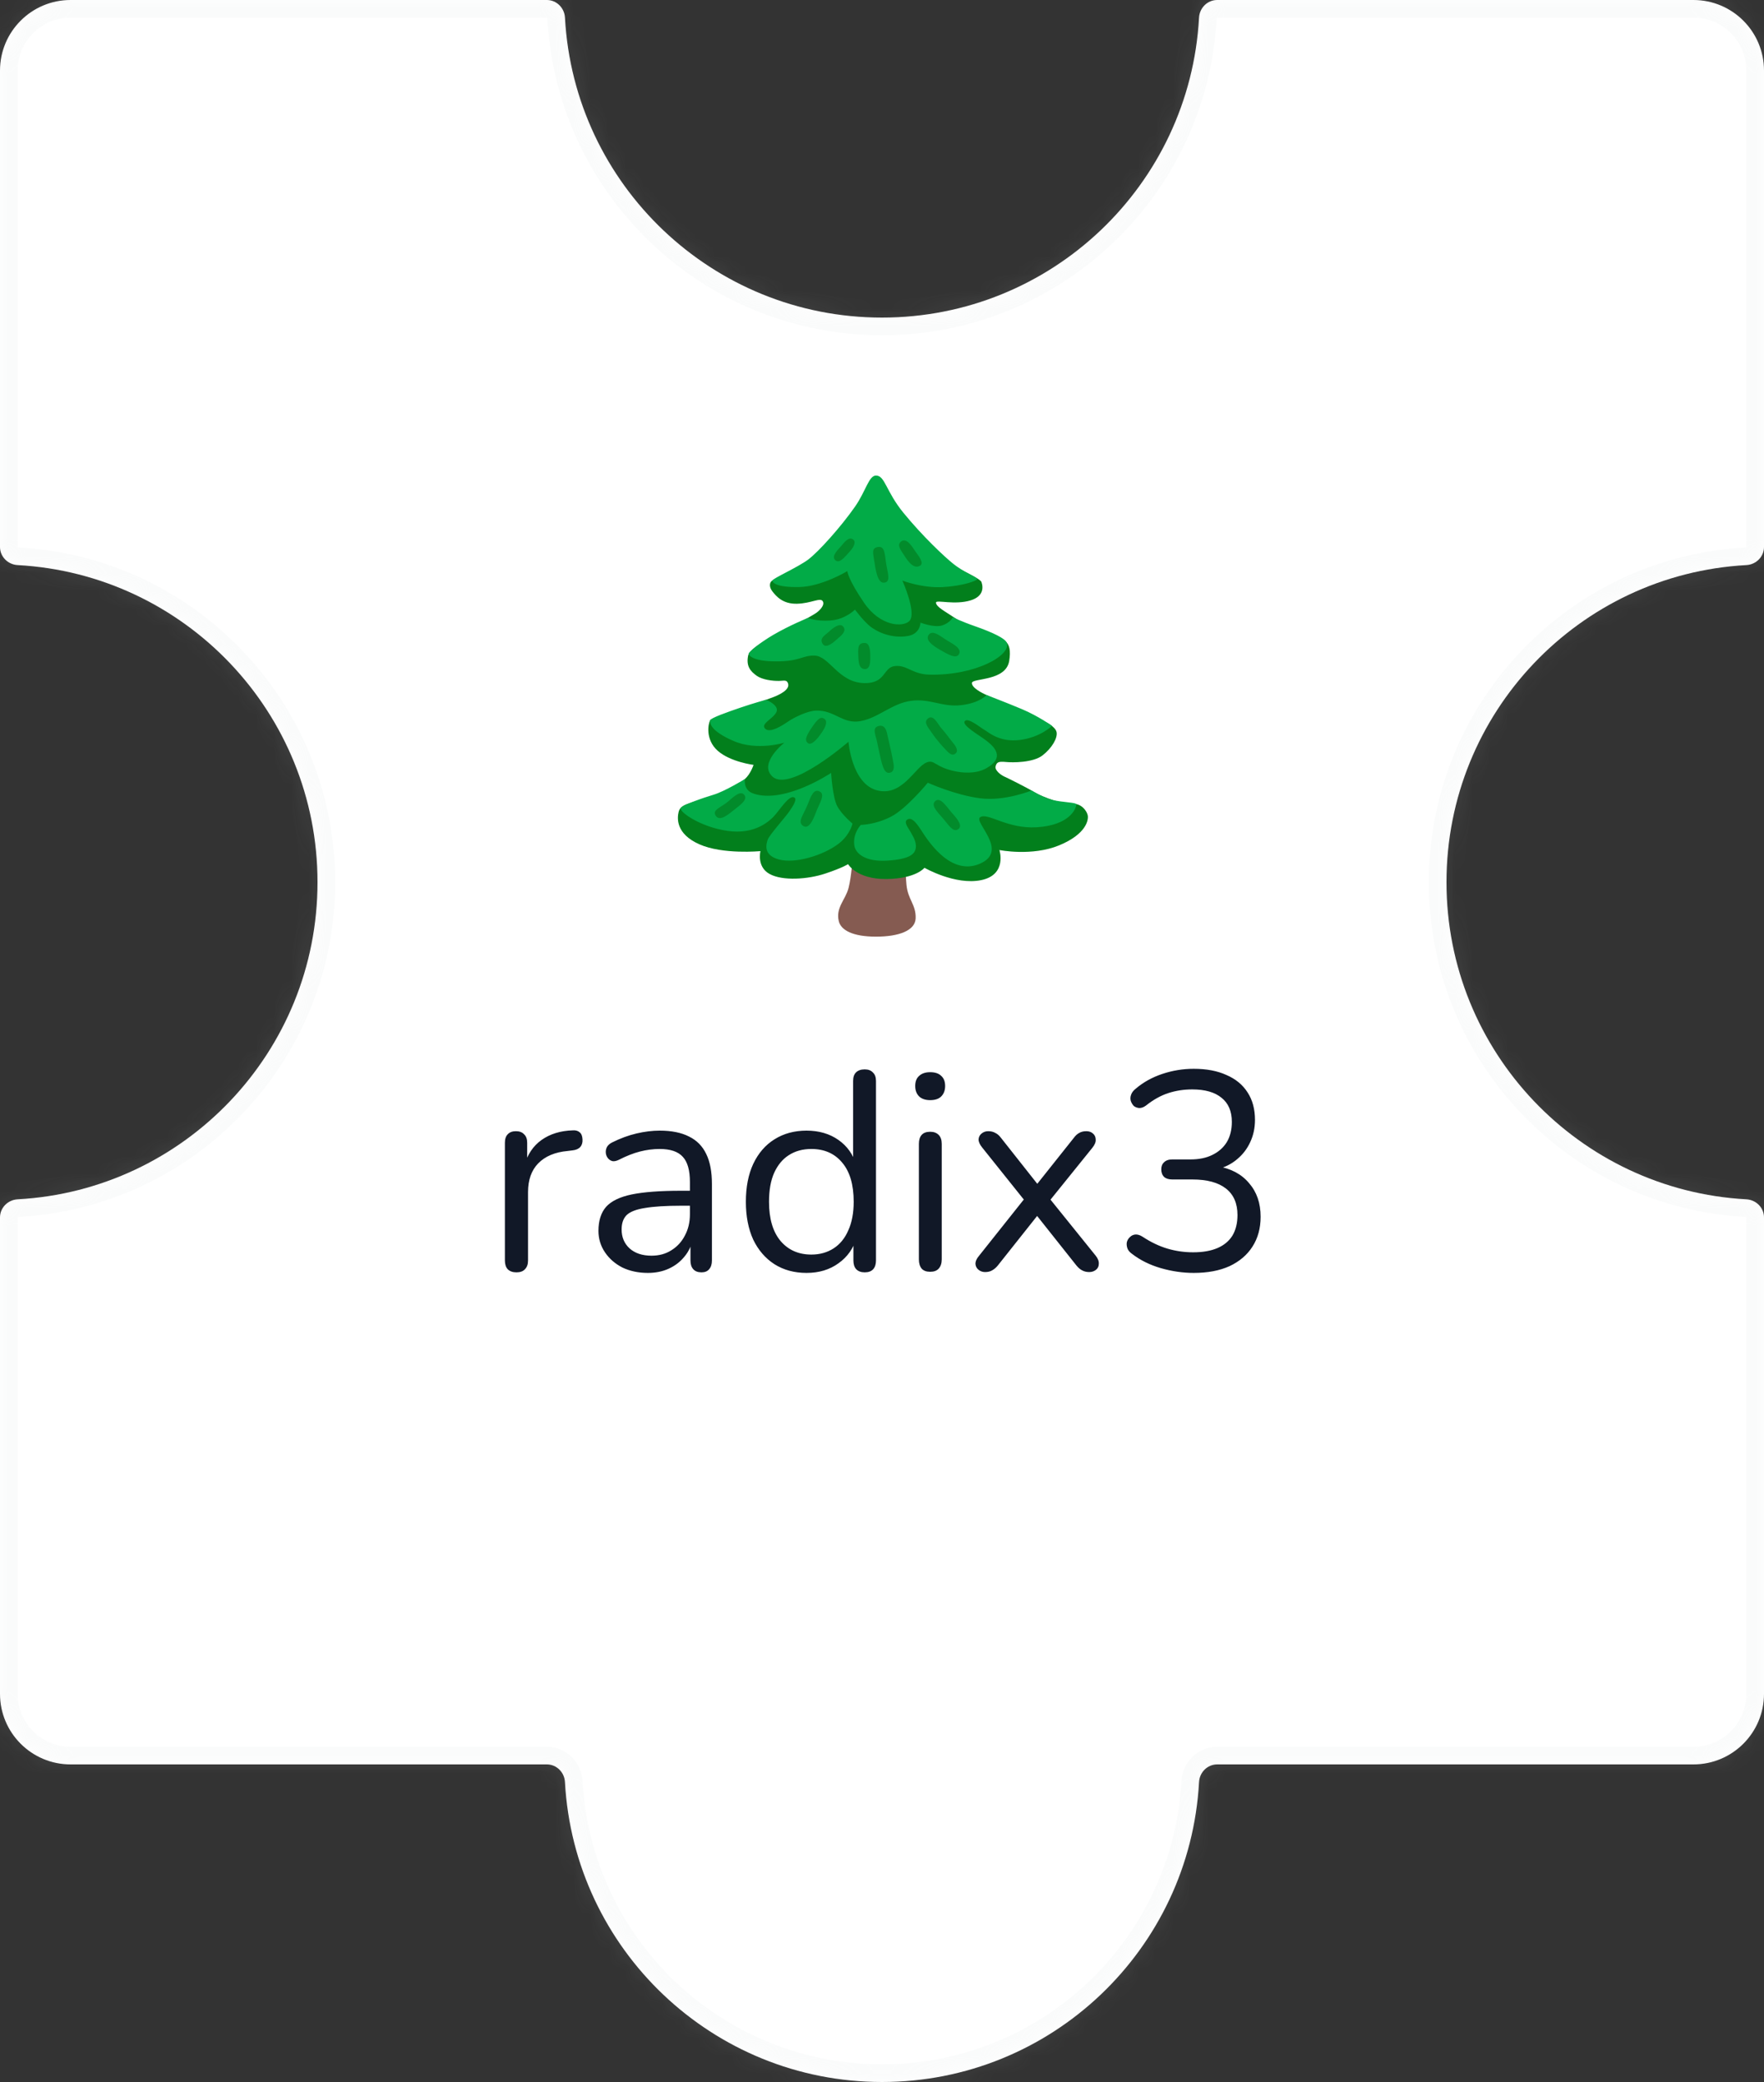 <svg width="100" height="118" viewBox="0 0 100 118" fill="none" xmlns="http://www.w3.org/2000/svg">
<rect x="0" y="0" width="100" height="118" fill="#333333" stroke="none"/>
<mask id="path-1-inside-1_232_5644" fill="white">
<path fill-rule="evenodd" clip-rule="evenodd" d="M69 0C68.448 0 68.003 0.448 67.973 1C67.454 10.476 59.606 18 50 18C40.394 18 32.546 10.476 32.027 1C31.997 0.448 31.552 0 31 0L4 0C1.791 0 0 1.791 0 4L0 31C0 31.552 0.448 31.997 1 32.027C10.476 32.546 18 40.394 18 50C18 59.606 10.476 67.454 1 67.973C0.448 68.003 0 68.448 0 69L0 96C0 98.209 1.791 100 4 100H31C31.552 100 31.997 100.448 32.027 101C32.546 110.476 40.394 118 50 118C59.606 118 67.454 110.476 67.973 101C68.003 100.448 68.448 100 69 100H96C98.209 100 100 98.209 100 96V69C100 68.448 99.552 68.003 99 67.973C89.524 67.454 82 59.606 82 50C82 40.394 89.524 32.546 99 32.027C99.552 31.997 100 31.552 100 31V4C100 1.791 98.209 0 96 0L69 0Z"/>
</mask>
<path fill-rule="evenodd" clip-rule="evenodd" d="M69 0C68.448 0 68.003 0.448 67.973 1C67.454 10.476 59.606 18 50 18C40.394 18 32.546 10.476 32.027 1C31.997 0.448 31.552 0 31 0L4 0C1.791 0 0 1.791 0 4L0 31C0 31.552 0.448 31.997 1 32.027C10.476 32.546 18 40.394 18 50C18 59.606 10.476 67.454 1 67.973C0.448 68.003 0 68.448 0 69L0 96C0 98.209 1.791 100 4 100H31C31.552 100 31.997 100.448 32.027 101C32.546 110.476 40.394 118 50 118C59.606 118 67.454 110.476 67.973 101C68.003 100.448 68.448 100 69 100H96C98.209 100 100 98.209 100 96V69C100 68.448 99.552 68.003 99 67.973C89.524 67.454 82 59.606 82 50C82 40.394 89.524 32.546 99 32.027C99.552 31.997 100 31.552 100 31V4C100 1.791 98.209 0 96 0L69 0Z" fill="white"/>
<path d="M99 32.027L98.945 31.029L99 32.027ZM99 67.973L98.945 68.971L99 67.973ZM32.027 101L33.026 100.945L32.027 101ZM1 32.027L0.945 33.026L1 32.027ZM32.027 1L31.029 1.055L32.027 1ZM67.973 101L66.974 100.945L67.973 101ZM67.973 1L66.974 0.945L67.973 1ZM50 19C60.14 19 68.424 11.058 68.971 1.055L66.974 0.945C66.484 9.894 59.072 17 50 17L50 19ZM31.029 1.055C31.576 11.058 39.86 19 50 19L50 17C40.928 17 33.516 9.894 33.026 0.945L31.029 1.055ZM4 1L31 1V-1L4 -1V1ZM1 4C1 2.343 2.343 1 4 1V-1C1.239 -1 -1 1.239 -1 4H1ZM1 31L1 4H-1L-1 31H1ZM19 50C19 39.86 11.058 31.576 1.055 31.029L0.945 33.026C9.894 33.516 17 40.928 17 50L19 50ZM1.055 68.971C11.058 68.424 19 60.14 19 50L17 50C17 59.072 9.894 66.484 0.945 66.974L1.055 68.971ZM1 96L1 69H-1L-1 96H1ZM4 99C2.343 99 1 97.657 1 96H-1C-1 98.761 1.239 101 4 101V99ZM31 99H4V101H31L31 99ZM50 117C40.928 117 33.516 109.894 33.026 100.945L31.029 101.055C31.576 111.058 39.86 119 50 119V117ZM66.974 100.945C66.484 109.894 59.072 117 50 117V119C60.14 119 68.424 111.058 68.971 101.055L66.974 100.945ZM96 99H69V101H96V99ZM99 96C99 97.657 97.657 99 96 99V101C98.761 101 101 98.761 101 96H99ZM99 69V96H101V69H99ZM81 50C81 60.14 88.942 68.424 98.945 68.971L99.055 66.974C90.106 66.484 83 59.072 83 50H81ZM98.945 31.029C88.942 31.576 81 39.86 81 50H83C83 40.928 90.106 33.516 99.055 33.026L98.945 31.029ZM99 4V31H101V4L99 4ZM96 1C97.657 1 99 2.343 99 4L101 4C101 1.239 98.761 -1 96 -1V1ZM69 1L96 1V-1L69 -1V1ZM99.055 33.026C100.101 32.968 101 32.118 101 31H99C99 31.001 99 31.001 99 31.001C99 31 99 31 99 31C99 31 98.999 31.003 98.994 31.008C98.984 31.019 98.967 31.028 98.945 31.029L99.055 33.026ZM101 69C101 67.882 100.101 67.031 99.055 66.974L98.945 68.971C98.967 68.972 98.984 68.981 98.994 68.992C98.999 68.997 99 69 99 69C99 69 99 69 99 68.999C99 68.999 99 68.999 99 69H101ZM31 101C31.001 101 31.001 101 31.001 101C31 101 31 101 31 101C31 101 31.003 101.001 31.008 101.006C31.019 101.016 31.028 101.033 31.029 101.055L33.026 100.945C32.968 99.899 32.118 99 31 99L31 101ZM-1 31C-1 32.118 -0.101 32.968 0.945 33.026L1.055 31.029C1.033 31.028 1.016 31.019 1.006 31.008C1.001 31.003 1 31 1 31C1 31 1 31 1 31.001C1 31.001 1 31.001 1 31H-1ZM0.945 66.974C-0.101 67.031 -1 67.882 -1 69H1C1 68.999 1 68.999 1 68.999C1 69 1 69 1 69C1 69 1.001 68.997 1.006 68.992C1.016 68.981 1.033 68.972 1.055 68.971L0.945 66.974ZM33.026 0.945C32.968 -0.101 32.118 -1 31 -1V1C31.001 1 31.001 1 31.001 1C31 1 31 1 31 1C31 1 31.003 1.001 31.008 1.006C31.019 1.016 31.028 1.033 31.029 1.055L33.026 0.945ZM68.971 101.055C68.972 101.033 68.981 101.016 68.992 101.006C68.997 101.001 69 101 69 101C69 101 69 101 68.999 101C68.999 101 68.999 101 69 101V99C67.882 99 67.031 99.899 66.974 100.945L68.971 101.055ZM68.971 1.055C68.972 1.033 68.981 1.016 68.992 1.006C68.997 1.001 69 1 69 1C69 1 69 1 68.999 1C68.999 1 68.999 1 69 1V-1C67.882 -1 67.031 -0.101 66.974 0.945L68.971 1.055Z" fill="#D1D5DB" fill-opacity="0.1" mask="url(#path-1-inside-1_232_5644)"/>
<path d="M29.278 72.112C29.065 72.112 28.9 72.053 28.782 71.936C28.676 71.819 28.622 71.653 28.622 71.44V64.768C28.622 64.555 28.676 64.395 28.782 64.288C28.889 64.171 29.044 64.112 29.246 64.112C29.449 64.112 29.604 64.171 29.71 64.288C29.828 64.395 29.886 64.555 29.886 64.768V66.064H29.726C29.897 65.435 30.222 64.949 30.702 64.608C31.182 64.267 31.774 64.085 32.478 64.064C32.638 64.053 32.766 64.091 32.862 64.176C32.958 64.251 33.012 64.384 33.022 64.576C33.033 64.757 32.99 64.901 32.894 65.008C32.798 65.115 32.649 65.179 32.446 65.2L32.19 65.232C31.465 65.296 30.905 65.531 30.51 65.936C30.126 66.331 29.934 66.875 29.934 67.568V71.44C29.934 71.653 29.876 71.819 29.758 71.936C29.652 72.053 29.492 72.112 29.278 72.112ZM36.727 72.144C36.193 72.144 35.713 72.043 35.286 71.84C34.87 71.627 34.54 71.339 34.294 70.976C34.049 70.613 33.926 70.208 33.926 69.76C33.926 69.184 34.071 68.731 34.358 68.4C34.657 68.069 35.142 67.835 35.815 67.696C36.497 67.557 37.425 67.488 38.599 67.488H39.319V68.336H38.614C37.751 68.336 37.068 68.379 36.566 68.464C36.076 68.539 35.729 68.672 35.526 68.864C35.334 69.056 35.239 69.328 35.239 69.68C35.239 70.117 35.388 70.475 35.687 70.752C35.996 71.029 36.412 71.168 36.934 71.168C37.361 71.168 37.734 71.067 38.054 70.864C38.385 70.661 38.641 70.384 38.822 70.032C39.014 69.68 39.111 69.275 39.111 68.816V66.992C39.111 66.331 38.977 65.856 38.711 65.568C38.444 65.269 38.007 65.12 37.398 65.12C37.025 65.12 36.652 65.168 36.279 65.264C35.905 65.36 35.511 65.515 35.094 65.728C34.945 65.803 34.817 65.829 34.711 65.808C34.604 65.776 34.519 65.717 34.455 65.632C34.391 65.547 34.353 65.451 34.343 65.344C34.332 65.227 34.353 65.115 34.407 65.008C34.471 64.901 34.566 64.816 34.694 64.752C35.164 64.517 35.628 64.347 36.087 64.24C36.545 64.133 36.983 64.08 37.398 64.08C38.071 64.08 38.625 64.192 39.062 64.416C39.5 64.629 39.825 64.96 40.038 65.408C40.252 65.845 40.358 66.411 40.358 67.104V71.44C40.358 71.653 40.305 71.819 40.199 71.936C40.102 72.053 39.959 72.112 39.767 72.112C39.564 72.112 39.409 72.053 39.303 71.936C39.196 71.819 39.142 71.653 39.142 71.44V70.192H39.286C39.201 70.597 39.036 70.944 38.791 71.232C38.556 71.52 38.263 71.744 37.91 71.904C37.559 72.064 37.164 72.144 36.727 72.144ZM45.723 72.144C45.029 72.144 44.422 71.979 43.899 71.648C43.387 71.317 42.987 70.853 42.699 70.256C42.422 69.648 42.283 68.933 42.283 68.112C42.283 67.28 42.422 66.565 42.699 65.968C42.987 65.36 43.387 64.896 43.899 64.576C44.422 64.245 45.029 64.08 45.723 64.08C46.427 64.08 47.029 64.256 47.531 64.608C48.032 64.96 48.368 65.435 48.539 66.032H48.363V61.264C48.363 61.051 48.416 60.891 48.523 60.784C48.64 60.667 48.806 60.608 49.019 60.608C49.221 60.608 49.376 60.667 49.483 60.784C49.6 60.891 49.659 61.051 49.659 61.264V71.44C49.659 71.653 49.605 71.819 49.499 71.936C49.392 72.053 49.232 72.112 49.019 72.112C48.816 72.112 48.656 72.053 48.539 71.936C48.432 71.819 48.379 71.653 48.379 71.44V69.92L48.555 70.144C48.384 70.752 48.043 71.237 47.531 71.6C47.029 71.963 46.427 72.144 45.723 72.144ZM45.995 71.104C46.475 71.104 46.896 70.987 47.259 70.752C47.621 70.517 47.899 70.176 48.091 69.728C48.294 69.28 48.395 68.741 48.395 68.112C48.395 67.141 48.176 66.4 47.739 65.888C47.312 65.376 46.731 65.12 45.995 65.12C45.504 65.12 45.078 65.237 44.715 65.472C44.363 65.696 44.086 66.032 43.883 66.48C43.691 66.917 43.595 67.461 43.595 68.112C43.595 69.072 43.813 69.813 44.251 70.336C44.688 70.848 45.27 71.104 45.995 71.104ZM52.731 72.08C52.518 72.08 52.358 72.021 52.251 71.904C52.144 71.776 52.091 71.6 52.091 71.376V64.832C52.091 64.608 52.144 64.437 52.251 64.32C52.358 64.203 52.518 64.144 52.731 64.144C52.934 64.144 53.094 64.203 53.211 64.32C53.328 64.437 53.387 64.608 53.387 64.832V71.376C53.387 71.6 53.328 71.776 53.211 71.904C53.104 72.021 52.944 72.08 52.731 72.08ZM52.731 62.352C52.464 62.352 52.256 62.283 52.107 62.144C51.958 61.995 51.883 61.797 51.883 61.552C51.883 61.296 51.958 61.104 52.107 60.976C52.256 60.837 52.464 60.768 52.731 60.768C53.008 60.768 53.216 60.837 53.355 60.976C53.504 61.104 53.579 61.296 53.579 61.552C53.579 61.797 53.504 61.995 53.355 62.144C53.216 62.283 53.008 62.352 52.731 62.352ZM55.842 72.096C55.703 72.096 55.58 72.053 55.474 71.968C55.367 71.883 55.308 71.771 55.298 71.632C55.298 71.483 55.367 71.328 55.506 71.168L58.306 67.648V68.32L55.682 65.04C55.543 64.869 55.474 64.715 55.474 64.576C55.484 64.437 55.543 64.325 55.65 64.24C55.756 64.155 55.879 64.112 56.018 64.112C56.178 64.112 56.311 64.144 56.418 64.208C56.535 64.261 56.642 64.352 56.738 64.48L59.026 67.376H58.578L60.882 64.48C60.978 64.352 61.079 64.261 61.186 64.208C61.292 64.144 61.426 64.112 61.586 64.112C61.735 64.112 61.858 64.155 61.954 64.24C62.06 64.325 62.114 64.443 62.114 64.592C62.124 64.731 62.06 64.885 61.922 65.056L59.314 68.288V67.696L62.114 71.168C62.242 71.328 62.3 71.483 62.29 71.632C62.29 71.771 62.236 71.883 62.13 71.968C62.023 72.053 61.895 72.096 61.746 72.096C61.596 72.096 61.463 72.064 61.346 72C61.239 71.947 61.132 71.856 61.026 71.728L58.562 68.624H59.026L56.562 71.728C56.466 71.845 56.359 71.936 56.242 72C56.135 72.064 56.002 72.096 55.842 72.096ZM67.672 72.144C67.053 72.144 66.429 72.053 65.8 71.872C65.181 71.691 64.643 71.424 64.184 71.072C64.045 70.976 63.955 70.869 63.912 70.752C63.869 70.624 63.859 70.507 63.88 70.4C63.912 70.283 63.971 70.187 64.056 70.112C64.141 70.027 64.243 69.979 64.36 69.968C64.488 69.957 64.627 70 64.776 70.096C65.245 70.405 65.715 70.629 66.184 70.768C66.653 70.907 67.139 70.976 67.64 70.976C68.184 70.976 68.643 70.896 69.016 70.736C69.389 70.576 69.672 70.341 69.864 70.032C70.056 69.712 70.152 69.323 70.152 68.864C70.152 68.203 69.933 67.701 69.496 67.36C69.059 67.019 68.424 66.848 67.592 66.848H66.456C66.253 66.848 66.099 66.8 65.992 66.704C65.885 66.597 65.832 66.453 65.832 66.272C65.832 66.101 65.885 65.968 65.992 65.872C66.099 65.765 66.253 65.712 66.456 65.712H67.48C67.971 65.712 68.387 65.627 68.728 65.456C69.08 65.285 69.352 65.045 69.544 64.736C69.736 64.416 69.832 64.032 69.832 63.584C69.832 62.987 69.64 62.533 69.256 62.224C68.872 61.904 68.317 61.744 67.592 61.744C67.112 61.744 66.659 61.813 66.232 61.952C65.805 62.091 65.384 62.325 64.968 62.656C64.84 62.752 64.712 62.8 64.584 62.8C64.467 62.789 64.365 62.752 64.28 62.688C64.205 62.613 64.147 62.517 64.104 62.4C64.072 62.283 64.077 62.165 64.12 62.048C64.163 61.92 64.253 61.803 64.392 61.696C64.819 61.333 65.32 61.056 65.896 60.864C66.472 60.672 67.064 60.576 67.672 60.576C68.397 60.576 69.016 60.693 69.528 60.928C70.051 61.152 70.451 61.483 70.728 61.92C71.005 62.347 71.144 62.864 71.144 63.472C71.144 63.931 71.053 64.352 70.872 64.736C70.701 65.109 70.456 65.429 70.136 65.696C69.827 65.963 69.448 66.155 69 66.272V66.096C69.779 66.224 70.381 66.544 70.808 67.056C71.245 67.557 71.464 68.192 71.464 68.96C71.464 69.611 71.309 70.176 71 70.656C70.701 71.125 70.269 71.493 69.704 71.76C69.139 72.016 68.461 72.144 67.672 72.144Z" fill="#111827"/>
<path d="M48.335 48.575C48.335 48.575 48.274 49.669 48.103 50.329C47.935 50.992 47.364 51.438 47.55 52.208C47.672 52.716 48.335 53.086 49.659 53.086C50.982 53.086 51.881 52.731 51.907 52.053C51.938 51.268 51.461 50.99 51.385 50.128C51.308 49.266 51.339 48.466 51.339 48.466L48.335 48.575Z" fill="#855B51"/>
<path d="M40.627 45.141C40.627 45.141 39.62 45.346 39.251 45.469C38.881 45.591 38.553 45.674 38.47 46.022C38.387 46.37 38.306 47.254 39.64 47.849C40.974 48.444 43.109 48.238 43.109 48.238C43.109 48.238 42.884 49.122 43.623 49.531C44.363 49.942 45.8 49.839 46.784 49.511C47.769 49.183 48.077 48.977 48.077 48.977C48.077 48.977 48.569 49.839 50.254 49.82C51.938 49.8 52.408 49.183 52.408 49.183C52.408 49.183 54.154 50.189 55.631 49.881C57.107 49.572 56.657 48.177 56.657 48.177C56.657 48.177 58.505 48.547 60.045 47.91C61.585 47.273 61.708 46.473 61.666 46.225C61.624 45.978 61.307 45.517 60.793 45.558C60.279 45.6 59.1 45.178 58.627 44.891C58.155 44.605 57.107 44.09 56.923 44.007C56.74 43.924 56.379 43.657 56.44 43.432C56.501 43.207 56.593 43.145 57.004 43.185C57.416 43.227 58.564 43.227 59.098 42.815C59.632 42.404 59.96 41.831 59.898 41.501C59.837 41.172 59.242 40.906 59.242 40.906C59.242 40.906 56.162 39.488 55.917 39.385C55.67 39.282 55.077 38.974 55.097 38.707C55.117 38.42 57.026 38.624 57.212 37.454C57.398 36.283 56.862 36.283 56.431 36.036C56 35.789 54.747 35.419 54.747 35.419C54.747 35.419 53.721 34.763 53.535 34.638C53.351 34.516 53.043 34.31 53.062 34.146C53.082 33.982 54.126 34.306 55.033 34.024C55.69 33.818 55.773 33.376 55.639 32.987C55.574 32.797 54.397 32.258 54.397 32.258L48.099 31.447C48.099 31.447 43.932 32.842 43.788 32.904C43.643 32.965 43.562 33.232 43.788 33.52C44.013 33.807 44.383 34.238 45.183 34.218C45.984 34.199 46.498 33.849 46.64 34.074C46.784 34.299 46.43 34.651 46.189 34.791L44.855 35.572C44.855 35.572 42.534 36.557 42.412 37.154C42.289 37.751 42.534 38.044 42.904 38.305C43.212 38.521 43.796 38.602 44.177 38.591C44.444 38.585 44.612 38.51 44.68 38.755C44.772 39.094 44.197 39.392 43.663 39.575C43.129 39.759 42.081 40.232 42.081 40.232C42.081 40.232 40.358 40.643 40.255 40.827C40.152 41.011 39.968 41.914 40.686 42.55C41.403 43.187 42.718 43.351 42.718 43.351C42.718 43.351 42.554 43.865 42.226 44.152C41.753 44.57 41.212 44.904 40.627 45.141Z" fill="#027F1C"/>
<path d="M49.659 26.952C50.173 26.952 50.212 27.835 51.218 29.067C52.308 30.401 53.544 31.558 54.047 31.961C54.596 32.403 55.366 32.716 55.401 32.808C55.436 32.9 54.605 33.212 53.434 33.276C52.264 33.337 51.155 32.906 51.155 32.906C51.155 32.906 51.997 34.774 51.544 35.205C51.179 35.553 49.902 35.514 48.978 34.157C48.055 32.801 48.033 32.37 48.033 32.37C48.033 32.37 46.577 33.254 45.282 33.273C43.987 33.293 43.783 33.011 43.783 32.904C43.783 32.797 45.24 32.145 45.815 31.714C46.391 31.283 47.664 29.872 48.469 28.717C49.086 27.835 49.25 26.952 49.659 26.952Z" fill="#02AB47"/>
<path d="M48.469 34.549C48.469 34.549 47.935 35.102 47.093 35.166C46.251 35.229 45.8 35.021 45.8 35.021C45.8 35.021 44.763 35.441 43.829 35.986C43.098 36.413 42.427 36.962 42.442 37.053C42.458 37.145 42.659 37.484 44.013 37.484C45.367 37.484 45.492 37.139 46.167 37.156C47.029 37.176 47.522 38.692 49 38.716C50.232 38.736 50.048 37.832 50.724 37.751C51.402 37.668 51.711 38.209 52.664 38.235C55.291 38.307 57.365 37.126 57.068 36.417C56.969 36.181 56.291 35.85 55.303 35.503C54.368 35.175 54.018 34.98 54.018 34.98C54.018 34.98 53.865 35.308 53.393 35.452C52.951 35.586 52.181 35.288 52.181 35.288C52.181 35.288 52.181 35.925 51.463 36.047C50.499 36.211 49.637 35.78 49.245 35.43C48.854 35.08 48.469 34.549 48.469 34.549ZM52.533 43.211C51.861 43.476 51.157 45.163 49.72 44.793C48.283 44.423 48.099 42.041 48.099 42.041C48.099 42.041 44.781 44.928 43.788 44.012C42.976 43.262 44.466 42.091 44.466 42.091C44.466 42.091 42.926 42.575 41.591 41.999C40.257 41.424 40.231 40.967 40.257 40.829C40.283 40.691 41.235 40.359 42.022 40.09C42.67 39.869 43.424 39.659 43.424 39.659C43.424 39.659 44.199 39.967 44.015 40.357C43.831 40.746 43.092 41.013 43.378 41.302C43.665 41.588 44.446 41.054 44.713 40.871C44.98 40.687 45.739 40.298 46.233 40.276C47.32 40.225 47.753 41.057 48.779 40.871C49.805 40.685 50.56 39.864 51.649 39.72C52.736 39.576 53.415 40.09 54.482 39.967C55.55 39.845 55.924 39.392 55.924 39.392C55.924 39.392 57.011 39.803 57.936 40.193C58.859 40.582 59.64 41.138 59.64 41.138C59.64 41.138 58.984 41.794 57.814 41.938C56.643 42.083 56.026 41.488 55.801 41.363C55.576 41.238 54.878 40.645 54.692 40.871C54.508 41.096 55.451 41.63 55.862 41.938C56.274 42.247 57.085 42.907 55.882 43.559C55.276 43.887 54.506 43.795 54.095 43.703C52.964 43.452 52.988 43.034 52.533 43.211Z" fill="#02AB47"/>
<path d="M52.596 44.362C52.596 44.362 51.385 45.84 50.503 46.291C49.621 46.742 48.799 46.753 48.799 46.753C48.799 46.753 48.337 47.225 48.429 47.903C48.495 48.389 49.066 48.857 50.317 48.776C51.568 48.695 51.877 48.407 51.918 48.037C51.96 47.667 51.702 47.319 51.621 47.153C51.538 46.989 51.201 46.6 51.426 46.455C51.651 46.311 51.877 46.538 52.166 46.969C52.452 47.4 53.786 49.699 55.532 48.96C57.258 48.229 55.143 46.578 55.574 46.311C56.005 46.044 57.094 46.989 58.776 46.886C60.605 46.775 61.014 45.856 61.014 45.582C61.014 45.48 60.264 45.48 59.638 45.335C59.163 45.226 58.479 44.801 58.479 44.801C58.479 44.801 56.969 45.427 55.554 45.243C54.139 45.06 52.596 44.362 52.596 44.362ZM47.115 43.806C47.115 43.806 47.198 45.202 47.465 45.694C47.731 46.186 48.327 46.678 48.327 46.678C48.327 46.678 48.193 47.326 47.526 47.829C46.653 48.487 45.083 48.958 44.159 48.713C43.236 48.465 43.442 47.829 43.523 47.584C43.606 47.337 44.507 46.331 44.735 46.002C44.96 45.674 45.249 45.243 44.982 45.182C44.715 45.121 44.284 45.777 43.976 46.147C43.667 46.517 42.825 47.317 41.246 47.092C39.666 46.867 38.45 45.972 38.594 45.788C38.739 45.604 39.848 45.224 40.462 45.038C41.079 44.854 42.228 44.154 42.228 44.154C42.228 44.154 42.125 44.749 42.659 44.955C43.328 45.213 44.26 45.138 45.45 44.668C46.351 44.312 47.115 43.806 47.115 43.806Z" fill="#02AB47"/>
<path d="M41.267 45.434C40.889 45.76 40.344 45.895 40.574 46.234C40.806 46.573 41.252 46.188 41.622 45.895C41.992 45.602 42.407 45.311 42.191 45.049C41.976 44.786 41.607 45.141 41.267 45.434ZM45.502 46.79C45.905 47.107 46.181 46.221 46.319 45.882C46.456 45.543 46.773 45.049 46.502 44.88C46.133 44.648 45.979 45.112 45.763 45.65C45.546 46.188 45.209 46.558 45.502 46.79ZM46.749 40.752C46.529 40.586 46.364 40.737 46.056 41.183C45.748 41.63 45.564 41.953 45.809 42.122C46.056 42.29 46.472 41.691 46.625 41.459C46.778 41.227 46.935 40.892 46.749 40.752ZM49.819 41.144C49.422 41.236 49.63 41.63 49.711 42.006C49.803 42.437 49.943 43.115 50.004 43.299C50.081 43.531 50.173 43.867 50.466 43.791C50.759 43.714 50.654 43.29 50.619 43.097C50.542 42.651 50.372 41.958 50.326 41.743C50.28 41.529 50.219 41.05 49.819 41.144ZM53.017 45.403C52.772 45.635 53.078 45.956 53.432 46.357C53.787 46.757 54.016 47.188 54.309 47.004C54.602 46.821 54.279 46.42 53.986 46.096C53.695 45.773 53.31 45.125 53.017 45.403ZM52.59 40.733C52.328 40.965 52.667 41.286 52.868 41.595C53.069 41.903 53.485 42.365 53.607 42.487C53.73 42.61 53.92 42.861 54.13 42.734C54.397 42.572 54.145 42.242 54.038 42.117C53.931 41.993 53.577 41.501 53.375 41.286C53.174 41.072 52.918 40.442 52.59 40.733ZM52.647 35.979C52.432 36.281 52.879 36.596 53.31 36.841C53.741 37.088 54.194 37.358 54.358 37.088C54.541 36.78 54.095 36.535 53.725 36.318C53.356 36.102 52.879 35.656 52.647 35.979ZM49.044 36.441C48.583 36.41 48.644 36.811 48.659 37.242C48.674 37.672 48.751 37.92 49.044 37.92C49.337 37.92 49.337 37.473 49.337 37.242C49.337 37.012 49.337 36.461 49.044 36.441ZM46.631 36.487C46.837 36.819 47.309 36.349 47.508 36.178C47.71 36.01 48.001 35.763 47.802 35.516C47.6 35.268 47.185 35.623 46.986 35.809C46.787 35.995 46.432 36.165 46.631 36.487ZM49.576 31.884C49.7 32.751 49.873 33.116 50.203 33.007C50.499 32.91 50.295 32.374 50.225 31.878C50.157 31.379 50.147 30.946 49.781 31.001C49.372 31.062 49.501 31.364 49.576 31.884ZM51.324 31.578C51.599 32 51.881 32.236 52.17 32.053C52.391 31.913 52.085 31.508 51.899 31.263C51.772 31.097 51.409 30.403 51.07 30.701C50.84 30.902 51.037 31.138 51.324 31.578ZM48.381 30.591C48.541 30.74 48.381 31.038 48.149 31.285C47.917 31.532 47.596 31.978 47.349 31.747C47.102 31.515 47.532 31.13 47.688 30.946C47.843 30.76 48.136 30.36 48.381 30.591Z" fill="#028B2B"/>
</svg>
